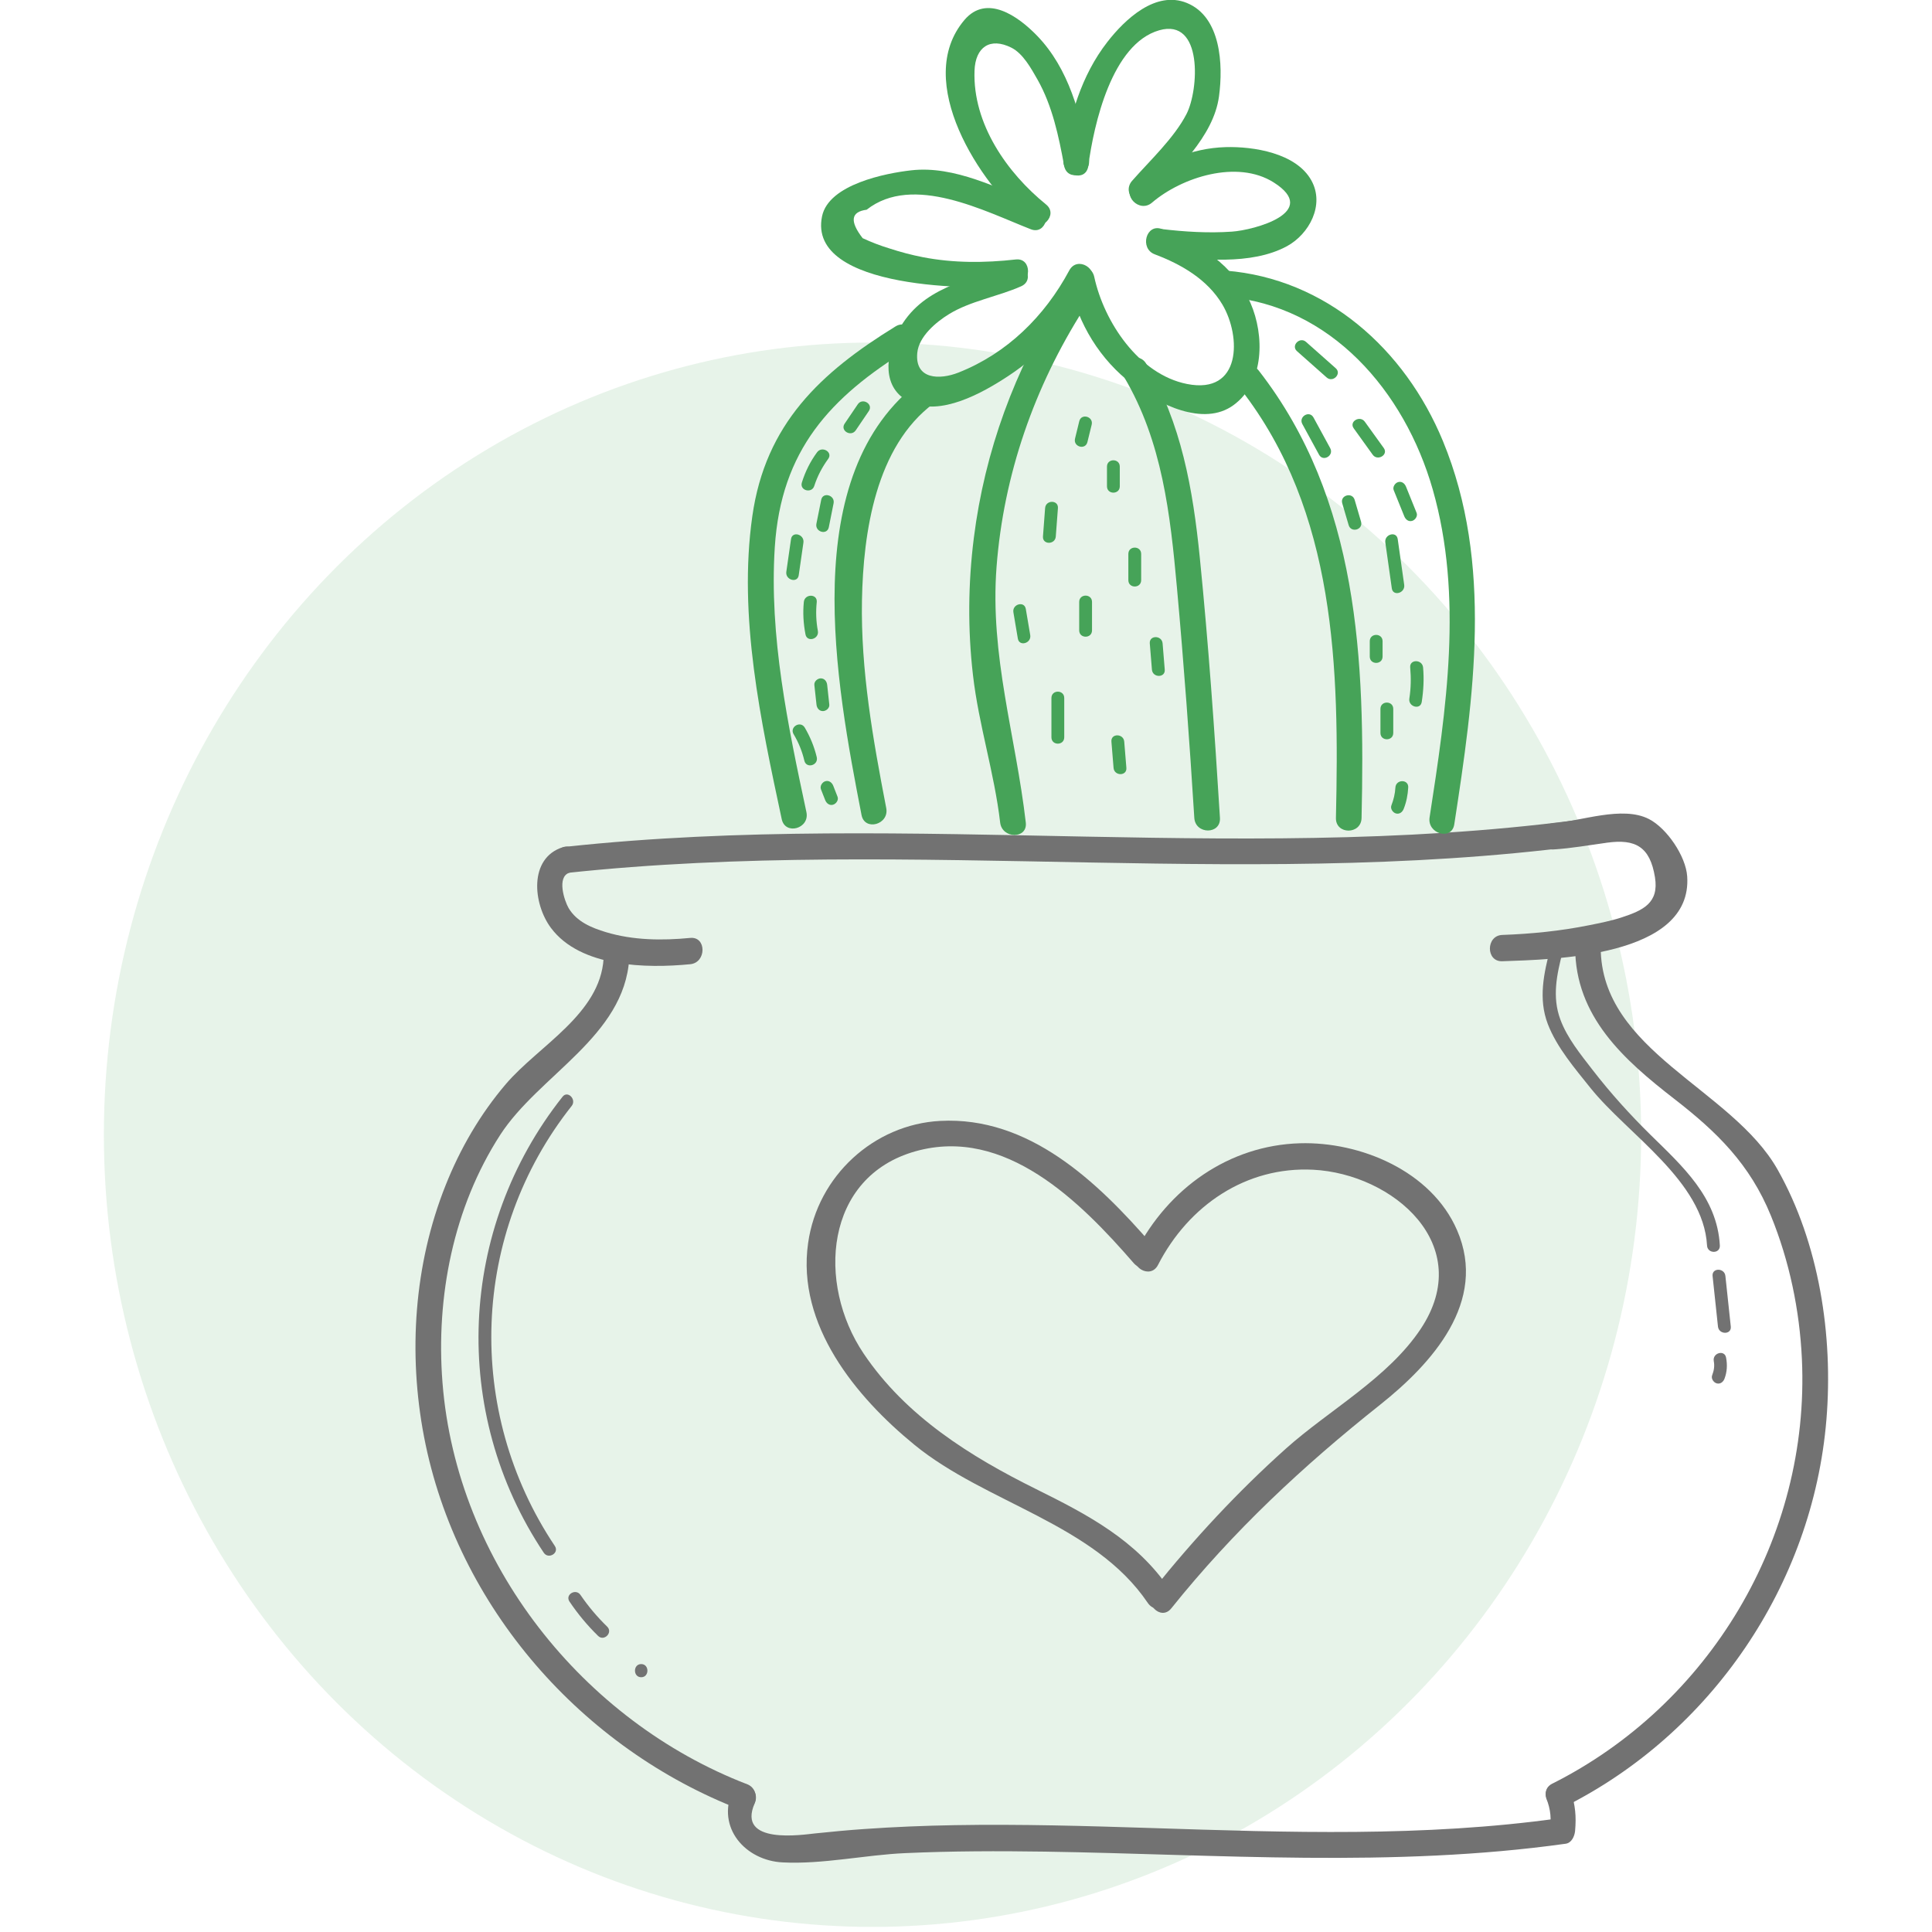 <svg width="90" height="90" viewBox="0 0 83 93" fill="none" xmlns="http://www.w3.org/2000/svg">
<ellipse cx="37" cy="54.622" rx="37" ry="38.133" fill="#46A358" fill-opacity="0.13"/>
<g clip-path="url(#clip0_4_3494)">
<path d="M22.249 42.025C39.022 40.218 55.938 42.991 72.67 40.493C73.451 40.374 73.118 39.155 72.341 39.273C55.728 41.751 38.906 38.965 22.249 40.759C21.467 40.843 21.459 42.109 22.249 42.025Z" fill="#727272"/>
<path d="M22.084 40.784C20.447 41.307 20.653 43.502 21.521 44.667C22.944 46.575 26.141 46.617 28.226 46.414C29.012 46.338 29.016 45.072 28.226 45.148C26.877 45.279 25.478 45.266 24.166 44.87C23.483 44.663 22.763 44.372 22.372 43.713C22.171 43.371 21.784 42.206 22.413 42.008C23.17 41.763 22.845 40.539 22.084 40.784Z" fill="#727272"/>
<path d="M69.782 40.889C70.65 40.835 71.489 40.683 72.353 40.565C73.723 40.375 74.427 40.754 74.665 42.232C74.862 43.46 74.11 43.819 73.048 44.165C72.546 44.329 72.02 44.431 71.501 44.536C70.115 44.815 68.725 44.954 67.313 45.005C66.523 45.034 66.519 46.3 67.313 46.271C69.72 46.182 76.479 46.089 76.216 42.185C76.15 41.21 75.233 39.864 74.373 39.425C73.089 38.767 71.09 39.539 69.778 39.623C68.992 39.674 68.988 40.94 69.782 40.889Z" fill="#727272"/>
<path d="M24.055 46.144C23.886 48.824 20.924 50.339 19.353 52.18C18.118 53.627 17.148 55.294 16.444 57.071C14.93 60.878 14.642 65.145 15.411 69.159C16.995 77.394 23.059 84.189 30.633 87.106C31.378 87.392 31.699 86.168 30.962 85.886C23.096 82.855 16.983 75.262 16.3 66.555C15.975 62.419 16.827 58.114 19.077 54.632C20.945 51.745 25.055 49.896 25.289 46.144C25.338 45.334 24.104 45.334 24.055 46.144Z" fill="#727272"/>
<path d="M70.823 45.604C70.823 48.934 73.18 51.023 75.578 52.885C77.639 54.48 79.236 56.033 80.252 58.536C81.136 60.71 81.626 63.056 81.737 65.407C82.14 74.055 77.245 82.083 69.72 85.86C69.008 86.219 69.63 87.312 70.341 86.954C77.331 83.446 82.26 76.318 82.918 68.332C83.251 64.293 82.568 59.844 80.569 56.303C78.368 52.399 72.057 50.61 72.053 45.604C72.057 44.789 70.823 44.789 70.823 45.604Z" fill="#727272"/>
<path d="M30.267 86.177C29.469 87.996 30.901 89.566 32.678 89.65C34.607 89.748 36.644 89.288 38.577 89.203C40.819 89.102 43.061 89.098 45.304 89.131C53.671 89.262 62.035 89.916 70.366 88.751C70.65 88.713 70.794 88.393 70.819 88.139C70.884 87.43 70.827 86.907 70.625 86.24C70.391 85.464 69.202 85.797 69.436 86.578C69.646 87.089 69.695 87.612 69.584 88.139C69.737 87.937 69.885 87.734 70.037 87.528C63.541 88.435 56.987 88.207 50.454 87.996C47.286 87.895 44.115 87.802 40.947 87.857C39.499 87.882 38.051 87.941 36.602 88.043C35.813 88.097 35.027 88.173 34.241 88.254C33.661 88.313 30.444 88.823 31.328 86.806C31.653 86.076 30.592 85.434 30.267 86.177Z" fill="#727272"/>
<path d="M22.08 52.792C17.053 59.135 16.662 67.99 21.175 74.743C21.397 75.077 21.932 74.76 21.71 74.422C17.361 67.918 17.662 59.367 22.52 53.235C22.763 52.927 22.331 52.475 22.08 52.792Z" fill="#727272"/>
<path d="M22.413 77.094C22.817 77.693 23.277 78.246 23.792 78.749C24.079 79.027 24.516 78.584 24.228 78.301C23.75 77.837 23.323 77.331 22.944 76.778C22.722 76.444 22.187 76.757 22.413 77.094Z" fill="#727272"/>
<path d="M25.865 80.737C26.264 80.737 26.264 80.103 25.865 80.103C25.466 80.103 25.466 80.737 25.865 80.737Z" fill="#727272"/>
<path d="M69.63 45.638C69.313 46.853 69.041 48.077 69.506 49.293C69.938 50.42 70.814 51.437 71.559 52.37C73.344 54.598 76.998 56.848 77.171 59.954C77.191 60.359 77.808 60.364 77.788 59.954C77.66 57.629 75.99 56.139 74.451 54.628C73.46 53.653 72.526 52.619 71.67 51.513C71.094 50.766 70.444 49.977 70.111 49.078C69.704 47.984 69.938 46.908 70.222 45.811C70.325 45.414 69.728 45.245 69.63 45.638Z" fill="#727272"/>
<path d="M77.438 61.423C77.524 62.233 77.611 63.044 77.697 63.854C77.738 64.255 78.359 64.259 78.314 63.854C78.228 63.044 78.141 62.233 78.055 61.423C78.014 61.022 77.397 61.018 77.438 61.423Z" fill="#727272"/>
<path d="M77.496 65.521C77.541 65.758 77.504 65.981 77.417 66.201C77.356 66.361 77.487 66.547 77.631 66.589C77.808 66.64 77.948 66.526 78.01 66.37C78.137 66.04 78.154 65.698 78.088 65.352C78.018 64.956 77.421 65.124 77.496 65.521Z" fill="#727272"/>
<path d="M50.742 60.891C52.215 58.021 54.988 56.143 58.209 56.307C62.043 56.502 66.075 59.925 63.389 63.968C61.813 66.336 58.983 67.868 56.897 69.733C54.581 71.806 52.462 74.089 50.508 76.529C50.006 77.153 50.874 78.052 51.38 77.423C54.358 73.705 57.728 70.561 61.43 67.623C63.903 65.656 66.639 62.672 65.137 59.215C63.895 56.354 60.464 54.948 57.572 55.033C54.165 55.134 51.244 57.194 49.673 60.249C49.306 60.971 50.372 61.613 50.742 60.891Z" fill="#727272"/>
<path d="M50.45 59.908C47.813 56.865 44.522 53.729 40.252 53.957C37.084 54.126 34.356 56.59 33.9 59.836C33.336 63.791 36.216 67.26 39.022 69.552C42.469 72.367 47.669 73.342 50.249 77.157C50.697 77.824 51.767 77.191 51.314 76.52C49.706 74.14 47.365 72.916 44.88 71.683C41.72 70.118 38.606 68.18 36.574 65.158C34.307 61.794 34.681 56.649 39.075 55.417C43.374 54.214 46.994 57.827 49.574 60.803C50.105 61.414 50.977 60.516 50.45 59.908Z" fill="#727272"/>
</g>
<g clip-path="url(#clip1_4_3494)">
<path d="M46.472 13.016C45.283 15.235 43.469 17.012 41.141 17.933C40.231 18.294 39.034 18.273 39.154 16.991C39.227 16.193 40.067 15.499 40.676 15.125C41.712 14.486 43.041 14.276 44.156 13.78C44.88 13.457 44.255 12.368 43.535 12.692C41.544 13.579 39.363 13.789 38.232 15.941C37.627 17.092 37.43 18.693 38.791 19.349C40.268 20.059 42.3 18.912 43.526 18.105C45.23 16.987 46.566 15.461 47.533 13.65C47.92 12.94 46.855 12.301 46.472 13.016Z" fill="#46A358"/>
<path d="M43.897 12.49C42.399 12.658 40.914 12.667 39.429 12.381C38.886 12.276 38.347 12.133 37.821 11.961C37.376 11.826 36.949 11.662 36.525 11.465C35.895 10.649 35.957 10.195 36.718 10.095C38.948 8.338 42.432 10.183 44.621 11.036C45.365 11.326 45.686 10.107 44.95 9.821C43.045 9.078 40.955 7.96 38.861 8.199C37.66 8.334 34.892 8.867 34.571 10.41C33.83 13.982 42.107 13.957 43.897 13.755C44.678 13.663 44.687 12.402 43.897 12.49Z" fill="#46A358"/>
<path d="M45.353 9.842C43.481 8.325 41.819 5.963 41.91 3.404C41.951 2.265 42.658 1.782 43.683 2.294C44.246 2.576 44.637 3.295 44.946 3.837C45.661 5.106 45.962 6.556 46.225 7.981C46.373 8.775 47.562 8.439 47.414 7.644C47.019 5.518 46.456 3.303 44.917 1.715C44.008 0.777 42.494 -0.299 41.424 0.962C38.923 3.908 42.198 8.88 44.481 10.733C45.098 11.233 45.978 10.347 45.353 9.842Z" fill="#46A358"/>
<path d="M47.385 7.994C47.657 5.968 48.521 2.114 50.8 1.458C52.918 0.853 52.708 4.333 52.116 5.485C51.52 6.645 50.347 7.733 49.495 8.704C48.969 9.305 49.837 10.2 50.368 9.595C51.589 8.2 53.416 6.598 53.679 4.636C53.885 3.114 53.774 0.815 52.133 0.143C50.635 -0.471 49.154 0.925 48.303 2.022C47.048 3.635 46.464 5.636 46.192 7.649C46.085 8.452 47.274 8.796 47.385 7.994Z" fill="#46A358"/>
<path d="M50.454 9.754C51.89 8.527 54.556 7.674 56.308 8.779C58.579 10.217 55.362 11.078 54.3 11.15C53.165 11.229 52.03 11.158 50.902 11.024C50.117 10.931 50.121 12.192 50.902 12.284C52.745 12.503 55.234 12.784 56.95 11.851C58.015 11.272 58.78 9.868 58.126 8.687C57.394 7.363 55.333 7.044 53.996 7.082C52.338 7.132 50.845 7.788 49.586 8.863C48.973 9.385 49.849 10.276 50.454 9.754Z" fill="#46A358"/>
<path d="M50.586 12.242C51.857 12.721 53.12 13.444 53.844 14.663C54.749 16.193 54.769 19.008 52.137 18.483C49.821 18.021 48.146 15.508 47.673 13.326C47.5 12.536 46.312 12.868 46.484 13.663C46.904 15.604 47.953 17.319 49.524 18.508C50.758 19.445 52.926 20.563 54.379 19.5C55.872 18.407 55.872 16.146 55.197 14.591C54.399 12.759 52.7 11.696 50.923 11.023C50.166 10.746 49.845 11.965 50.586 12.242Z" fill="#46A358"/>
<path d="M38.105 15.714C34.501 17.933 31.843 20.404 31.214 24.85C30.527 29.679 31.625 34.726 32.629 39.429C32.798 40.223 33.987 39.887 33.818 39.093C32.929 34.932 32.02 30.62 32.296 26.338C32.596 21.669 34.966 19.118 38.722 16.806C39.404 16.386 38.787 15.293 38.105 15.714Z" fill="#46A358"/>
<path d="M54.008 14.289C59.048 14.692 62.614 18.828 63.968 23.564C65.441 28.721 64.618 34.151 63.816 39.345C63.692 40.139 64.881 40.48 65.004 39.681C65.942 33.587 66.884 27.115 64.461 21.24C62.627 16.789 58.817 13.415 54.008 13.028C53.214 12.965 53.218 14.226 54.008 14.289Z" fill="#46A358"/>
<path d="M39.326 18.328C33.3 22.808 35.254 32.936 36.471 39.231C36.623 40.026 37.816 39.69 37.66 38.895C37.023 35.6 36.43 32.268 36.492 28.897C36.554 25.619 37.158 21.488 39.947 19.416C40.585 18.941 39.972 17.849 39.326 18.328Z" fill="#46A358"/>
<path d="M46.093 14.251C43.851 17.777 42.403 21.719 41.877 25.896C41.601 28.086 41.581 30.305 41.836 32.499C42.111 34.894 42.864 37.197 43.144 39.593C43.234 40.387 44.473 40.4 44.378 39.593C43.893 35.411 42.642 31.562 42.971 27.283C43.312 22.841 44.794 18.613 47.163 14.886C47.591 14.205 46.525 13.574 46.093 14.251Z" fill="#46A358"/>
<path d="M49.109 18.147C50.948 21.248 51.334 24.758 51.655 28.3C51.989 31.986 52.26 35.676 52.49 39.37C52.54 40.177 53.774 40.181 53.724 39.37C53.465 35.188 53.173 31.007 52.754 26.838C52.425 23.564 51.869 20.358 50.174 17.508C49.763 16.819 48.693 17.449 49.109 18.147Z" fill="#46A358"/>
<path d="M54.724 18.735C59.319 24.64 59.471 32.179 59.307 39.374C59.29 40.185 60.525 40.185 60.541 39.374C60.714 31.785 60.418 24.043 55.596 17.844C55.103 17.21 54.235 18.109 54.724 18.735Z" fill="#46A358"/>
<path d="M46.953 20.273C46.883 20.555 46.818 20.832 46.748 21.114C46.653 21.509 47.245 21.677 47.344 21.282C47.414 21 47.48 20.723 47.55 20.442C47.644 20.051 47.052 19.883 46.953 20.273Z" fill="#46A358"/>
<path d="M48.286 22.463C48.286 22.778 48.286 23.093 48.286 23.409C48.286 23.816 48.903 23.816 48.903 23.409C48.903 23.093 48.903 22.778 48.903 22.463C48.903 22.055 48.286 22.055 48.286 22.463Z" fill="#46A358"/>
<path d="M45.308 24.459C45.275 24.913 45.238 25.371 45.205 25.825C45.176 26.229 45.793 26.229 45.822 25.825C45.855 25.371 45.892 24.913 45.925 24.459C45.954 24.056 45.337 24.056 45.308 24.459Z" fill="#46A358"/>
<path d="M49.315 26.666C49.315 27.086 49.315 27.506 49.315 27.926C49.315 28.334 49.932 28.334 49.932 27.926C49.932 27.506 49.932 27.086 49.932 26.666C49.932 26.258 49.315 26.258 49.315 26.666Z" fill="#46A358"/>
<path d="M46.949 28.977C46.949 29.431 46.949 29.889 46.949 30.343C46.949 30.75 47.566 30.75 47.566 30.343C47.566 29.889 47.566 29.431 47.566 28.977C47.566 28.569 46.949 28.569 46.949 28.977Z" fill="#46A358"/>
<path d="M45.612 33.6C45.612 34.23 45.612 34.861 45.612 35.491C45.612 35.899 46.229 35.899 46.229 35.491C46.229 34.861 46.229 34.23 46.229 33.6C46.229 33.192 45.612 33.192 45.612 33.6Z" fill="#46A358"/>
<path d="M43.782 29.477C43.851 29.897 43.925 30.318 43.995 30.738C44.061 31.137 44.658 30.969 44.592 30.57C44.522 30.15 44.448 29.729 44.378 29.309C44.308 28.914 43.712 29.082 43.782 29.477Z" fill="#46A358"/>
<path d="M48.5 35.701C48.533 36.122 48.57 36.542 48.603 36.962C48.636 37.365 49.253 37.365 49.22 36.962C49.187 36.542 49.15 36.122 49.117 35.701C49.084 35.298 48.463 35.294 48.5 35.701Z" fill="#46A358"/>
<path d="M50.347 30.973C50.38 31.394 50.417 31.814 50.45 32.234C50.483 32.633 51.1 32.638 51.067 32.234C51.034 31.814 50.997 31.394 50.964 30.973C50.931 30.57 50.314 30.566 50.347 30.973Z" fill="#46A358"/>
<path d="M57.431 16.903C57.908 17.328 58.385 17.752 58.863 18.172C59.163 18.437 59.599 17.991 59.299 17.727C58.821 17.302 58.344 16.878 57.867 16.457C57.571 16.193 57.131 16.634 57.431 16.903Z" fill="#46A358"/>
<path d="M57.69 20.412C57.958 20.904 58.229 21.4 58.496 21.891C58.69 22.244 59.225 21.929 59.031 21.572C58.764 21.08 58.492 20.584 58.225 20.093C58.028 19.74 57.497 20.059 57.69 20.412Z" fill="#46A358"/>
<path d="M60.163 20.618C60.467 21.042 60.771 21.467 61.076 21.887C61.306 22.211 61.845 21.896 61.611 21.568C61.306 21.143 61.002 20.719 60.697 20.299C60.463 19.979 59.928 20.29 60.163 20.618Z" fill="#46A358"/>
<path d="M61.685 26.115C61.788 26.851 61.894 27.586 61.997 28.322C62.055 28.721 62.647 28.553 62.594 28.153C62.491 27.418 62.384 26.683 62.281 25.947C62.219 25.548 61.627 25.72 61.685 26.115Z" fill="#46A358"/>
<path d="M59.611 24.228C59.714 24.577 59.817 24.93 59.92 25.279C60.035 25.665 60.627 25.502 60.516 25.111C60.413 24.762 60.311 24.409 60.208 24.06C60.093 23.673 59.496 23.837 59.611 24.228Z" fill="#46A358"/>
<path d="M62.882 32.129C62.927 32.629 62.919 33.129 62.841 33.625C62.779 34.02 63.371 34.192 63.437 33.793C63.523 33.239 63.552 32.688 63.503 32.129C63.462 31.73 62.845 31.726 62.882 32.129Z" fill="#46A358"/>
<path d="M61.45 34.125C61.45 34.512 61.45 34.894 61.45 35.281C61.45 35.688 62.067 35.688 62.067 35.281C62.067 34.894 62.067 34.512 62.067 34.125C62.067 33.718 61.45 33.718 61.45 34.125Z" fill="#46A358"/>
<path d="M62.088 23.594C62.257 24.014 62.429 24.434 62.598 24.854C62.664 25.014 62.804 25.123 62.976 25.073C63.12 25.035 63.256 24.842 63.19 24.686C63.022 24.266 62.849 23.846 62.68 23.425C62.614 23.266 62.474 23.157 62.302 23.207C62.158 23.245 62.026 23.438 62.088 23.594Z" fill="#46A358"/>
<path d="M60.936 30.868C60.936 31.112 60.936 31.36 60.936 31.604C60.936 32.011 61.553 32.011 61.553 31.604C61.553 31.36 61.553 31.112 61.553 30.868C61.553 30.46 60.936 30.46 60.936 30.868Z" fill="#46A358"/>
<path d="M62.17 37.908C62.154 38.206 62.084 38.492 61.977 38.769C61.915 38.929 62.047 39.114 62.191 39.156C62.367 39.206 62.507 39.093 62.569 38.937C62.701 38.605 62.767 38.265 62.787 37.908C62.812 37.5 62.195 37.504 62.17 37.908Z" fill="#46A358"/>
<path d="M36.29 19.462C36.081 19.773 35.871 20.084 35.657 20.395C35.431 20.732 35.965 21.047 36.192 20.715C36.401 20.404 36.611 20.093 36.825 19.782C37.047 19.445 36.512 19.13 36.29 19.462Z" fill="#46A358"/>
<path d="M34.53 24.06C34.452 24.442 34.377 24.825 34.299 25.211C34.221 25.607 34.813 25.779 34.896 25.38C34.974 24.997 35.048 24.615 35.126 24.228C35.204 23.833 34.608 23.665 34.53 24.06Z" fill="#46A358"/>
<path d="M34.332 21.77C34.007 22.211 33.764 22.698 33.6 23.224C33.477 23.61 34.073 23.774 34.196 23.392C34.349 22.917 34.575 22.488 34.867 22.089C35.105 21.761 34.567 21.45 34.332 21.77Z" fill="#46A358"/>
<path d="M33.077 25.951C33.003 26.476 32.925 26.997 32.851 27.523C32.794 27.918 33.39 28.09 33.448 27.691C33.522 27.166 33.6 26.645 33.674 26.119C33.731 25.72 33.135 25.548 33.077 25.951Z" fill="#46A358"/>
<path d="M33.694 28.977C33.641 29.502 33.674 30.019 33.773 30.536C33.847 30.935 34.443 30.767 34.369 30.368C34.283 29.906 34.266 29.444 34.316 28.977C34.349 28.574 33.732 28.578 33.694 28.977Z" fill="#46A358"/>
<path d="M34.2 32.97C34.233 33.285 34.27 33.6 34.303 33.915C34.32 34.083 34.431 34.23 34.612 34.23C34.764 34.23 34.941 34.087 34.92 33.915C34.888 33.6 34.85 33.285 34.818 32.97C34.801 32.801 34.69 32.654 34.509 32.654C34.357 32.654 34.184 32.797 34.2 32.97Z" fill="#46A358"/>
<path d="M33.201 35.34C33.439 35.739 33.612 36.159 33.719 36.617C33.814 37.013 34.406 36.844 34.316 36.449C34.196 35.945 33.999 35.466 33.736 35.02C33.526 34.676 32.995 34.995 33.201 35.34Z" fill="#46A358"/>
<path d="M34.517 37.992C34.587 38.168 34.653 38.34 34.723 38.517C34.785 38.672 34.929 38.786 35.101 38.736C35.249 38.694 35.381 38.509 35.315 38.349C35.245 38.172 35.18 38 35.11 37.824C35.048 37.668 34.904 37.555 34.731 37.605C34.587 37.643 34.456 37.832 34.517 37.992Z" fill="#46A358"/>
</g>
<defs>
<clipPath id="clip0_4_3494">
<rect width="68" height="50.5" fill="white" transform="translate(15 39.163)"/>
</clipPath>
<clipPath id="clip1_4_3494">
<rect width="35" height="40.194" fill="white" transform="translate(31)"/>
</clipPath>
</defs>
</svg>
